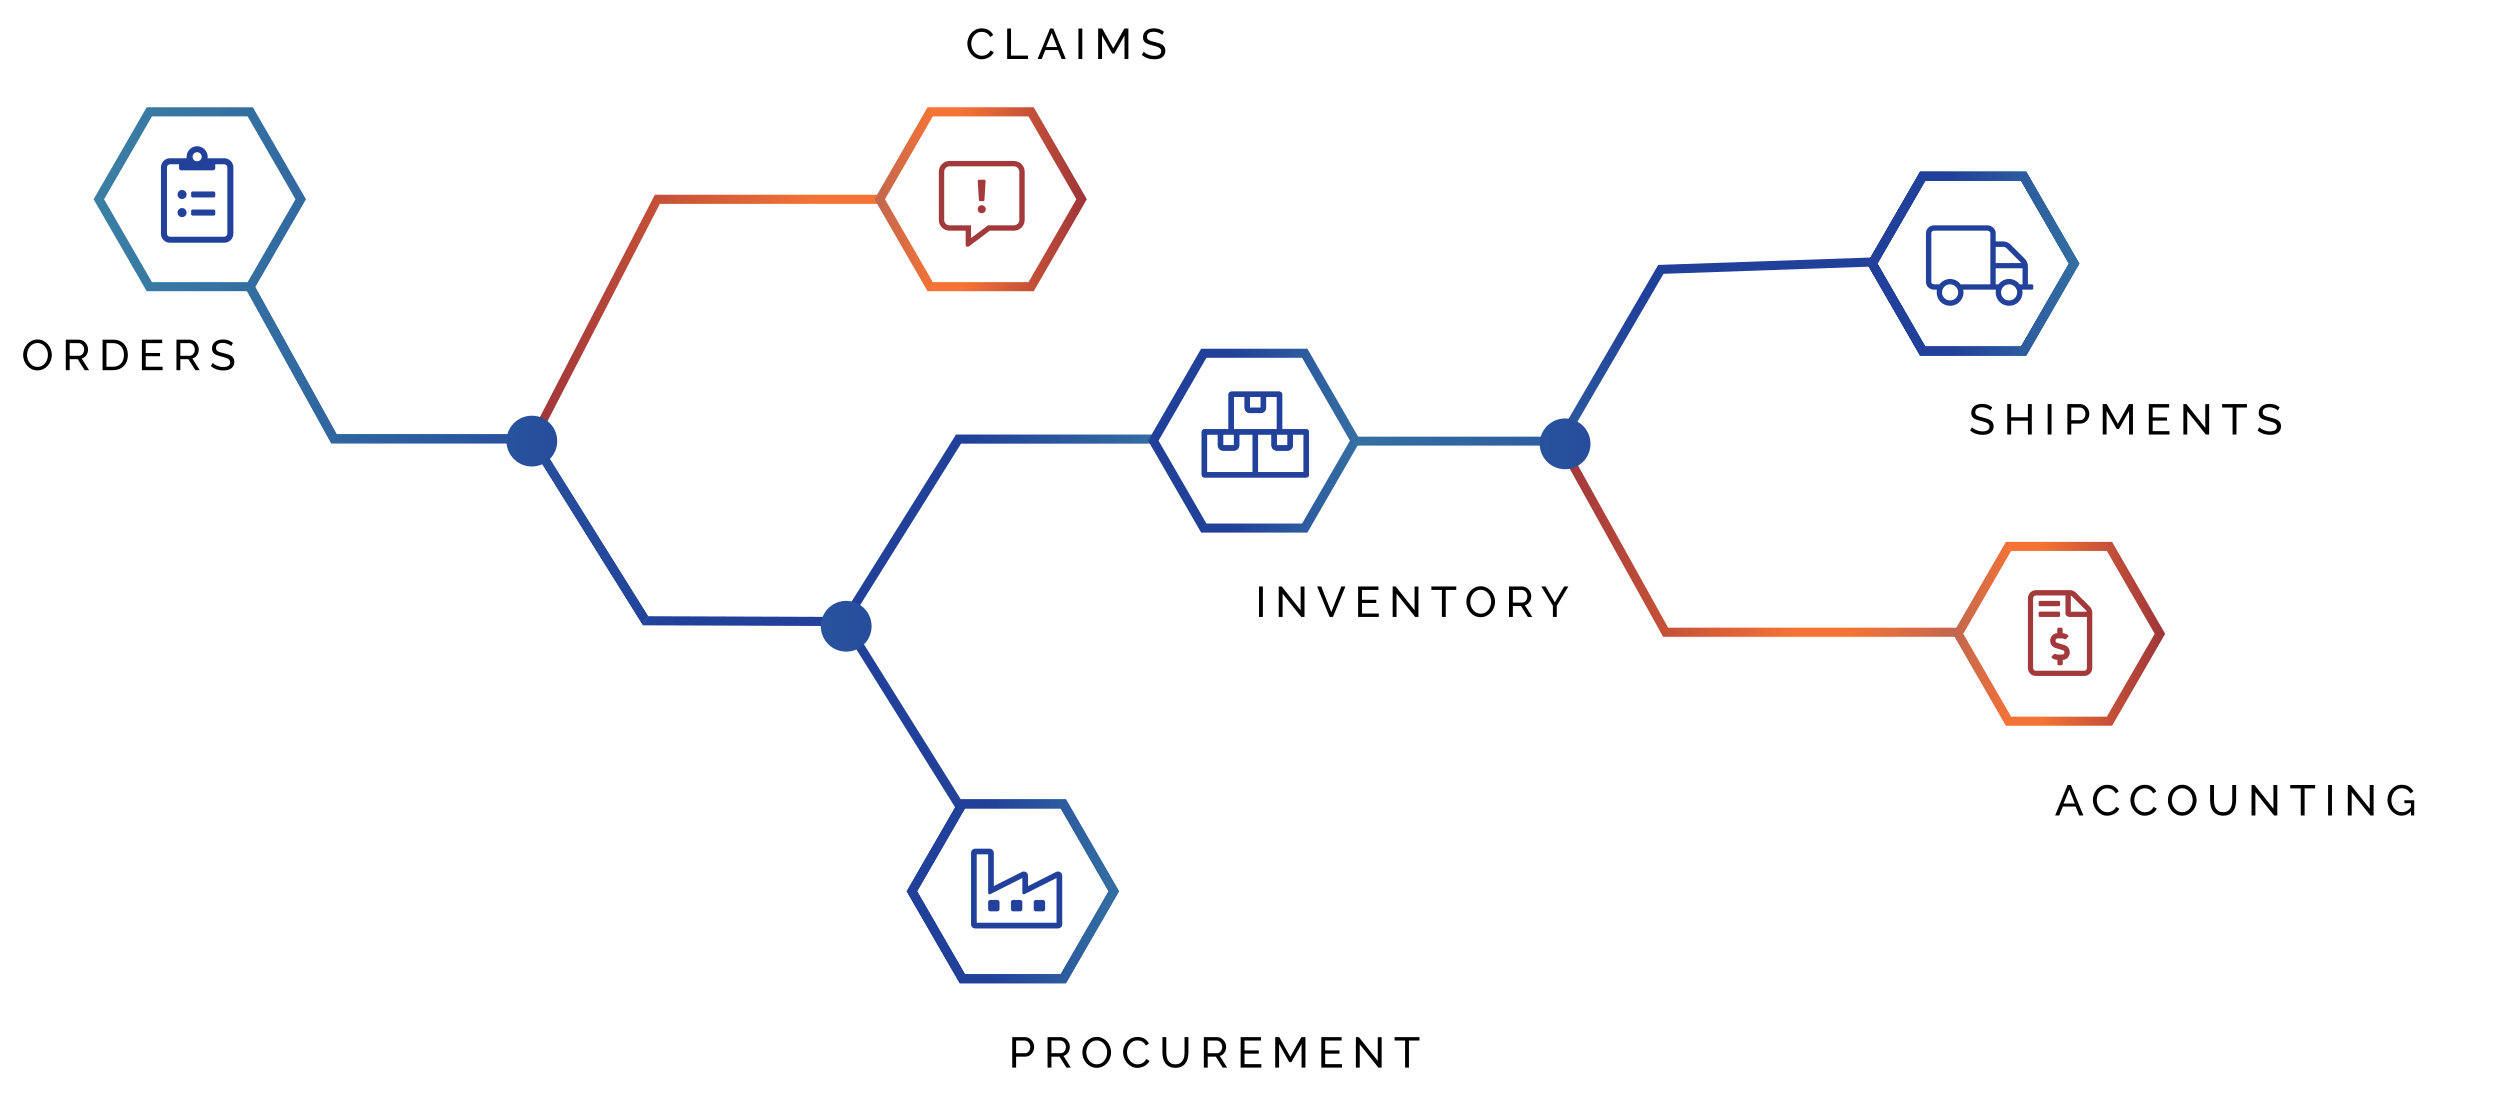 <svg width="466" height="206" viewBox="0 0 466 206" fill="none" xmlns="http://www.w3.org/2000/svg">
<g filter="url(#filter0_d)">
<path d="M188.5 32.304L122.061 32.304L99 76.915L99.939 78.61L123 34L189.5 34L188.5 32.304Z" fill="url(#paint0_linear)"/>
<path d="M45.331 45.448L62.753 76.948H99.605L120.801 110.862L119.862 112.558L98.665 78.643H61.753L43.847 46.27L45.331 45.448Z" fill="url(#paint1_linear)"/>
<path d="M94.401 78.22C94.401 75.607 96.519 73.487 99.134 73.487C101.749 73.487 103.867 75.607 103.867 78.22C103.867 80.833 101.749 82.953 99.134 82.953C96.519 82.953 94.401 80.833 94.401 78.22Z" fill="url(#paint2_linear)"/>
<path d="M46.5 17L56 33.001L46.5 49H27.5L18 33.001L27.5 17H46.5Z" fill="white"/>
<path d="M45.331 45.448L62.753 76.948H99.605L120.801 110.862L119.862 112.558L98.665 78.643H61.753L43.847 46.27L45.331 45.448Z" fill="url(#paint3_linear)"/>
<path d="M120.801 110.862L157.852 111L179.048 144.915L178.109 146.61L156.912 112.696L119.862 112.558L120.801 110.862Z" fill="url(#paint4_linear)"/>
<path d="M252.001 77.401L290.439 77.401L291.438 79.062L253 79.062L252.001 77.401Z" fill="url(#paint5_linear)"/>
<path d="M290.439 77.401L309.084 45.383L349.053 43.983L350.051 45.645L310.082 47.044L291.438 79.062L290.439 77.401Z" fill="url(#paint6_linear)"/>
<path d="M215.048 77L178.197 77L157 110.915L157.94 112.61L179.136 78.696H216.049L215.048 77Z" fill="url(#paint7_linear)"/>
<path d="M46.5 17L56 33.001L46.5 49H27.5L18 33.001L27.5 17H46.5Z" fill="white"/>
<path d="M46.158 17.696H28.323L19.403 33.142L28.323 48.587H46.158L55.078 33.142L46.158 17.696ZM27.343 16H47.138L57.035 33.142L47.138 50.282H27.343L17.446 33.142L27.343 16Z" fill="url(#paint8_linear)"/>
<path d="M179.642 178.273L170.392 162.273L179.642 146.273H198.142L207.392 162.273C203.78 168.521 201.754 172.025 198.142 178.273H179.642Z" fill="white"/>
<path d="M179.876 177.587H197.712L206.632 162.14L197.712 146.696H179.876L170.957 162.14L179.876 177.587ZM198.692 179.282H178.896L169 162.14L178.896 145H198.692L208.588 162.14L198.692 179.282Z" fill="url(#paint9_linear)"/>
<path d="M179.876 177.587H197.712L206.632 162.14L197.712 146.696H179.876L170.957 162.14L179.876 177.587ZM198.692 179.282H178.896L169 162.14L178.896 145H198.692L208.588 162.14L198.692 179.282Z" fill="url(#paint10_linear)"/>
<path d="M224.642 94.273L215.392 78.272L224.642 62.273H243.142L252.392 78.272C248.78 84.521 246.754 88.025 243.142 94.273H224.642Z" fill="white"/>
<path d="M224.876 93.587H242.712L251.632 78.14L242.712 62.696H224.876L215.957 78.14L224.876 93.587ZM243.692 95.282H223.896L214 78.14L223.896 61H243.692L253.588 78.14L243.692 95.282Z" fill="url(#paint11_linear)"/>
<path d="M39.844 31.688H35.906C35.73 31.688 35.625 31.828 35.625 31.969V32.531C35.625 32.707 35.73 32.812 35.906 32.812H39.844C39.984 32.812 40.125 32.707 40.125 32.531V31.969C40.125 31.828 39.984 31.688 39.844 31.688ZM39.844 35.062H35.906C35.73 35.062 35.625 35.203 35.625 35.344V35.906C35.625 36.082 35.73 36.188 35.906 36.188H39.844C39.984 36.188 40.125 36.082 40.125 35.906V35.344C40.125 35.203 39.984 35.062 39.844 35.062ZM33.938 31.406C33.445 31.406 33.094 31.793 33.094 32.25C33.094 32.742 33.445 33.094 33.938 33.094C34.395 33.094 34.781 32.742 34.781 32.25C34.781 31.793 34.395 31.406 33.938 31.406ZM33.938 34.781C33.445 34.781 33.094 35.168 33.094 35.625C33.094 36.117 33.445 36.469 33.938 36.469C34.395 36.469 34.781 36.117 34.781 35.625C34.781 35.168 34.395 34.781 33.938 34.781ZM41.812 25.5H38.684C38.684 25.43 38.719 25.324 38.719 25.219C38.719 24.164 37.805 23.25 36.75 23.25C35.66 23.25 34.781 24.164 34.781 25.219C34.781 25.324 34.781 25.43 34.781 25.5H31.688C30.738 25.5 30 26.273 30 27.188V39.562C30 40.512 30.738 41.25 31.688 41.25H41.812C42.727 41.25 43.5 40.512 43.5 39.562V27.188C43.5 26.273 42.727 25.5 41.812 25.5ZM36.75 24.375C37.207 24.375 37.594 24.762 37.594 25.219C37.594 25.711 37.207 26.062 36.75 26.062C36.258 26.062 35.906 25.711 35.906 25.219C35.906 24.762 36.258 24.375 36.75 24.375ZM42.375 39.562C42.375 39.879 42.094 40.125 41.812 40.125H31.688C31.371 40.125 31.125 39.879 31.125 39.562V27.188C31.125 26.906 31.371 26.625 31.688 26.625H33.375V27.328C33.375 27.574 33.551 27.75 33.797 27.75H39.703C39.914 27.75 40.125 27.574 40.125 27.328V26.625H41.812C42.094 26.625 42.375 26.906 42.375 27.188V39.562Z" fill="#22419B"/>
<path d="M192.054 17L201.554 33.001L192.054 49H173.054L163.554 33.001L173.054 17H192.054Z" fill="white"/>
<path d="M192.054 17L201.554 33.001L192.054 49H173.054L163.554 33.001L173.054 17H192.054Z" fill="white"/>
<path d="M191.712 17.696H173.876L164.957 33.142L173.876 48.587H191.712L200.632 33.142L191.712 17.696ZM172.896 16H192.692L202.588 33.142L192.692 50.282H172.896L163 33.142L172.896 16Z" fill="url(#paint12_linear)"/>
<path d="M189 26H177C175.875 26 175 26.906 175 28V37C175 38.125 175.875 39 177 39H180V41.625C180 41.875 180.156 42 180.375 42C180.438 42 180.5 42 180.594 41.938L184.5 39H189C190.094 39 191 38.125 191 37V28C191 26.906 190.094 26 189 26ZM190 37C190 37.562 189.531 38 189 38H184.156L183.875 38.219L181 40.375V38H177C176.438 38 176 37.562 176 37V28C176 27.469 176.438 27 177 27H189C189.531 27 190 27.469 190 28V37ZM183 34.25C182.562 34.25 182.25 34.594 182.25 35C182.25 35.438 182.562 35.75 183 35.75C183.406 35.75 183.75 35.438 183.75 35C183.75 34.594 183.406 34.25 183 34.25ZM182.719 33.5H183.25C183.375 33.5 183.5 33.406 183.5 33.281L183.719 29.781C183.719 29.625 183.625 29.5 183.469 29.5H182.5C182.344 29.5 182.25 29.625 182.25 29.781L182.469 33.281C182.469 33.406 182.594 33.5 182.719 33.5Z" fill="#A2393A"/>
<path d="M194.414 165.875C194.613 165.875 194.812 165.709 194.812 165.477V164.148C194.812 163.949 194.613 163.75 194.414 163.75H193.086C192.854 163.75 192.688 163.949 192.688 164.148V165.477C192.688 165.709 192.854 165.875 193.086 165.875H194.414ZM190.562 165.477V164.148C190.562 163.949 190.363 163.75 190.164 163.75H188.836C188.604 163.75 188.438 163.949 188.438 164.148V165.477C188.438 165.709 188.604 165.875 188.836 165.875H190.164C190.363 165.875 190.562 165.709 190.562 165.477ZM186.312 165.477V164.148C186.312 163.949 186.113 163.75 185.914 163.75H184.586C184.354 163.75 184.188 163.949 184.188 164.148V165.477C184.188 165.709 184.354 165.875 184.586 165.875H185.914C186.113 165.875 186.312 165.709 186.312 165.477ZM198 159.234C198 158.637 197.369 158.271 196.838 158.537L191.625 161.16V159.234C191.625 158.637 190.994 158.271 190.463 158.537L185.25 161.16V154.984C185.25 154.553 184.885 154.188 184.453 154.188H181.797C181.332 154.188 181 154.553 181 154.984V168.266C181 168.73 181.332 169.062 181.797 169.062H197.203C197.635 169.062 198 168.73 198 168.266V159.234ZM184.188 162.422C184.188 162.621 184.387 162.754 184.553 162.688L190.562 159.666V162.422C190.562 162.621 190.762 162.754 190.928 162.688L196.938 159.666V168H182.062V155.25H184.188V162.422Z" fill="#22419B"/>
<path d="M243.5 76H239V69.5C239 69.25 238.75 69 238.5 69H229.5C229.219 69 229 69.25 229 69.5V76H224.5C224.219 76 224 76.25 224 76.5V84.5C224 84.781 224.219 85 224.5 85H243.5C243.75 85 244 84.781 244 84.5V76.5C244 76.25 243.75 76 243.5 76ZM240 77V79H238V77H240ZM233 70H235V72H233V70ZM230 70H232V72C232 72.562 232.438 73 233 73H235C235.531 73 236 72.562 236 72V70H238V76H230V70ZM228 77H230V79H228V77ZM233.5 84H225V77H227V79C227 79.562 227.438 80 228 80H230C230.531 80 231 79.562 231 79V77H233.5V84ZM243 84H234.5V77H237V79C237 79.562 237.438 80 238 80H240C240.531 80 241 79.562 241 79V77H243V84Z" fill="#22419B"/>
<path d="M243.5 76H239V69.5C239 69.25 238.75 69 238.5 69H229.5C229.219 69 229 69.25 229 69.5V76H224.5C224.219 76 224 76.25 224 76.5V84.5C224 84.781 224.219 85 224.5 85H243.5C243.75 85 244 84.781 244 84.5V76.5C244 76.25 243.75 76 243.5 76ZM240 77V79H238V77H240ZM233 70H235V72H233V70ZM230 70H232V72C232 72.562 232.438 73 233 73H235C235.531 73 236 72.562 236 72V70H238V76H230V70ZM228 77H230V79H228V77ZM233.5 84H225V77H227V79C227 79.562 227.438 80 228 80H230C230.531 80 231 79.562 231 79V77H233.5V84ZM243 84H234.5V77H237V79C237 79.562 237.438 80 238 80H240C240.531 80 241 79.562 241 79V77H243V84Z" fill="#22419B"/>
<path d="M188.68 195V189.32H191.048C191.299 189.32 191.528 189.373 191.736 189.48C191.949 189.581 192.131 189.72 192.28 189.896C192.435 190.067 192.555 190.261 192.64 190.48C192.725 190.693 192.768 190.912 192.768 191.136C192.768 191.371 192.728 191.597 192.648 191.816C192.568 192.035 192.453 192.229 192.304 192.4C192.16 192.571 191.984 192.707 191.776 192.808C191.573 192.909 191.347 192.96 191.096 192.96H189.4V195H188.68ZM189.4 192.32H191.056C191.205 192.32 191.339 192.291 191.456 192.232C191.579 192.168 191.683 192.083 191.768 191.976C191.853 191.864 191.92 191.736 191.968 191.592C192.016 191.448 192.04 191.296 192.04 191.136C192.04 190.971 192.011 190.816 191.952 190.672C191.899 190.528 191.824 190.403 191.728 190.296C191.637 190.189 191.528 190.107 191.4 190.048C191.277 189.989 191.147 189.96 191.008 189.96H189.4V192.32ZM195.264 195V189.32H197.696C197.947 189.32 198.176 189.373 198.384 189.48C198.598 189.581 198.779 189.72 198.928 189.896C199.083 190.067 199.203 190.261 199.288 190.48C199.374 190.693 199.416 190.912 199.416 191.136C199.416 191.333 199.387 191.525 199.328 191.712C199.275 191.893 199.195 192.059 199.088 192.208C198.987 192.357 198.862 192.485 198.712 192.592C198.568 192.699 198.406 192.776 198.224 192.824L199.6 195H198.784L197.488 192.96H195.984V195H195.264ZM195.984 192.32H197.704C197.854 192.32 197.987 192.288 198.104 192.224C198.227 192.16 198.331 192.075 198.416 191.968C198.502 191.856 198.568 191.728 198.616 191.584C198.664 191.44 198.688 191.291 198.688 191.136C198.688 190.976 198.659 190.827 198.6 190.688C198.547 190.544 198.472 190.419 198.376 190.312C198.286 190.2 198.176 190.115 198.048 190.056C197.926 189.992 197.795 189.96 197.656 189.96H195.984V192.32ZM204.426 195.04C204.026 195.04 203.661 194.96 203.33 194.8C203.005 194.635 202.725 194.419 202.49 194.152C202.256 193.88 202.074 193.571 201.946 193.224C201.818 192.877 201.754 192.523 201.754 192.16C201.754 191.781 201.821 191.419 201.954 191.072C202.093 190.725 202.282 190.419 202.522 190.152C202.762 189.885 203.045 189.675 203.37 189.52C203.701 189.36 204.058 189.28 204.442 189.28C204.842 189.28 205.205 189.365 205.53 189.536C205.856 189.701 206.136 189.92 206.37 190.192C206.605 190.464 206.786 190.773 206.914 191.12C207.042 191.461 207.106 191.811 207.106 192.168C207.106 192.547 207.037 192.909 206.898 193.256C206.765 193.603 206.578 193.909 206.338 194.176C206.104 194.437 205.821 194.648 205.49 194.808C205.165 194.963 204.81 195.04 204.426 195.04ZM202.482 192.16C202.482 192.448 202.528 192.728 202.618 193C202.714 193.267 202.848 193.504 203.018 193.712C203.189 193.92 203.394 194.085 203.634 194.208C203.874 194.331 204.141 194.392 204.434 194.392C204.738 194.392 205.01 194.328 205.25 194.2C205.49 194.067 205.693 193.896 205.858 193.688C206.029 193.475 206.157 193.235 206.242 192.968C206.333 192.701 206.378 192.432 206.378 192.16C206.378 191.872 206.33 191.595 206.234 191.328C206.144 191.056 206.01 190.819 205.834 190.616C205.664 190.408 205.458 190.243 205.218 190.12C204.984 189.997 204.722 189.936 204.434 189.936C204.13 189.936 203.858 190 203.618 190.128C203.378 190.256 203.173 190.424 203.002 190.632C202.837 190.84 202.709 191.077 202.618 191.344C202.528 191.611 202.482 191.883 202.482 192.16ZM209.339 192.12C209.339 191.779 209.397 191.44 209.515 191.104C209.637 190.763 209.813 190.459 210.043 190.192C210.277 189.92 210.563 189.701 210.899 189.536C211.235 189.371 211.616 189.288 212.043 189.288C212.549 189.288 212.984 189.403 213.347 189.632C213.709 189.861 213.979 190.16 214.155 190.528L213.587 190.896C213.501 190.715 213.397 190.563 213.275 190.44C213.157 190.317 213.027 190.219 212.883 190.144C212.744 190.069 212.6 190.016 212.451 189.984C212.301 189.952 212.155 189.936 212.011 189.936C211.696 189.936 211.416 190.003 211.171 190.136C210.931 190.264 210.728 190.435 210.563 190.648C210.397 190.856 210.272 191.093 210.187 191.36C210.107 191.621 210.067 191.885 210.067 192.152C210.067 192.451 210.115 192.736 210.211 193.008C210.312 193.275 210.451 193.512 210.627 193.72C210.803 193.928 211.011 194.093 211.251 194.216C211.491 194.339 211.752 194.4 212.035 194.4C212.184 194.4 212.336 194.381 212.491 194.344C212.651 194.307 212.803 194.248 212.947 194.168C213.091 194.083 213.224 193.979 213.347 193.856C213.475 193.728 213.579 193.576 213.659 193.4L214.259 193.728C214.168 193.941 214.04 194.131 213.875 194.296C213.715 194.456 213.531 194.592 213.323 194.704C213.12 194.816 212.904 194.901 212.675 194.96C212.445 195.019 212.221 195.048 212.003 195.048C211.613 195.048 211.256 194.963 210.931 194.792C210.605 194.621 210.323 194.4 210.083 194.128C209.848 193.851 209.664 193.539 209.531 193.192C209.403 192.84 209.339 192.483 209.339 192.12ZM219.096 194.392C219.426 194.392 219.701 194.328 219.92 194.2C220.138 194.072 220.312 193.907 220.44 193.704C220.573 193.496 220.666 193.261 220.72 193C220.773 192.733 220.8 192.464 220.8 192.192V189.32H221.52V192.192C221.52 192.576 221.474 192.941 221.384 193.288C221.298 193.629 221.16 193.931 220.968 194.192C220.776 194.453 220.525 194.661 220.216 194.816C219.912 194.965 219.541 195.04 219.104 195.04C218.65 195.04 218.269 194.96 217.96 194.8C217.65 194.64 217.4 194.429 217.208 194.168C217.021 193.901 216.885 193.597 216.8 193.256C216.72 192.909 216.68 192.555 216.68 192.192V189.32H217.4V192.192C217.4 192.475 217.426 192.749 217.48 193.016C217.538 193.277 217.632 193.509 217.76 193.712C217.893 193.915 218.066 194.08 218.28 194.208C218.498 194.331 218.77 194.392 219.096 194.392ZM224.399 195V189.32H226.831C227.081 189.32 227.311 189.373 227.519 189.48C227.732 189.581 227.913 189.72 228.063 189.896C228.217 190.067 228.337 190.261 228.423 190.48C228.508 190.693 228.551 190.912 228.551 191.136C228.551 191.333 228.521 191.525 228.463 191.712C228.409 191.893 228.329 192.059 228.223 192.208C228.121 192.357 227.996 192.485 227.847 192.592C227.703 192.699 227.54 192.776 227.359 192.824L228.735 195H227.919L226.623 192.96H225.119V195H224.399ZM225.119 192.32H226.839C226.988 192.32 227.121 192.288 227.239 192.224C227.361 192.16 227.465 192.075 227.551 191.968C227.636 191.856 227.703 191.728 227.751 191.584C227.799 191.44 227.823 191.291 227.823 191.136C227.823 190.976 227.793 190.827 227.735 190.688C227.681 190.544 227.607 190.419 227.511 190.312C227.42 190.2 227.311 190.115 227.183 190.056C227.06 189.992 226.929 189.96 226.791 189.96H225.119V192.32ZM235.113 194.36V195H231.257V189.32H235.041V189.96H231.977V191.8H234.641V192.4H231.977V194.36H235.113ZM242.612 195V190.608L240.724 193.976H240.316L238.42 190.608V195H237.7V189.32H238.46L240.516 193.008L242.58 189.32H243.332V195H242.612ZM250.148 194.36V195H246.292V189.32H250.076V189.96H247.012V191.8H249.676V192.4H247.012V194.36H250.148ZM253.456 190.664V195H252.736V189.32H253.296L256.816 193.744V189.328H257.536V195H256.928L253.456 190.664ZM264.589 189.96H262.629V195H261.909V189.96H259.949V189.32H264.589V189.96Z" fill="black"/>
<path d="M358.5 61.273L349.5 45.273L358.5 29.273H375.142L384.392 45.273C380.78 51.521 378.755 55.025 375.142 61.273H358.5Z" fill="white"/>
<path d="M358.876 60.587H376.712L385.632 45.14L376.712 29.696H358.876L349.957 45.14L358.876 60.587ZM377.692 62.282H357.896L348 45.14L357.896 28H377.692L387.588 45.14L377.692 62.282Z" fill="url(#paint13_linear)"/>
<path d="M358.876 60.587H376.712L385.632 45.14L376.712 29.696H358.876L349.957 45.14L358.876 60.587ZM377.692 62.282H357.896L348 45.14L357.896 28H377.692L387.588 45.14L377.692 62.282Z" fill="url(#paint14_linear)"/>
<path d="M358.876 60.587H376.712L385.632 45.14L376.712 29.696H358.876L349.957 45.14L358.876 60.587ZM377.692 62.282H357.896L348 45.14L357.896 28H377.692L387.588 45.14L377.692 62.282Z" fill="url(#paint15_linear)"/>
<path d="M378.75 49H378V45.625C378 45.125 377.781 44.594 377.406 44.219L374.781 41.594C374.406 41.219 373.906 41 373.375 41H372V39.469C372 38.656 371.281 38 370.438 38H360.531C359.688 38 359 38.656 359 39.469V48.562C359 49.375 359.688 50 360.531 50H361.031C361 50.188 361 50.344 361 50.5C361 51.906 362.094 53 363.5 53C364.875 53 366 51.906 366 50.5C366 50.344 365.969 50.188 365.938 50H372.031C372 50.188 372 50.344 372 50.5C372 51.906 373.094 53 374.5 53C375.875 53 377 51.906 377 50.5C377 50.344 376.969 50.188 376.938 50H378.75C378.875 50 379 49.906 379 49.75V49.25C379 49.125 378.875 49 378.75 49ZM373.375 42C373.625 42 373.875 42.125 374.062 42.312L376.688 44.938C376.719 44.969 376.719 45 376.75 45.031H372V42.031H373.375V42ZM363.5 52C362.656 52 362 51.344 362 50.5C362 49.688 362.656 49 363.5 49C364.312 49 365 49.688 365 50.5C365 51.344 364.312 52 363.5 52ZM365.469 49C365.031 48.406 364.312 48 363.5 48C362.688 48 361.969 48.406 361.5 49H360.531C360.219 49 360 48.812 360 48.562V39.469C360 39.219 360.219 39 360.531 39H370.438C370.75 39 371 39.219 371 39.469V49H365.469ZM374.5 52C373.656 52 373 51.344 373 50.5C373 49.688 373.656 49 374.5 49C375.312 49 376 49.688 376 50.5C376 51.344 375.312 52 374.5 52ZM374.5 48C373.656 48 372.969 48.406 372.5 49H372V46H377V49H376.469C376.031 48.406 375.312 48 374.5 48Z" fill="#22419B"/>
<path d="M371.016 72.512C370.952 72.437 370.867 72.365 370.76 72.296C370.653 72.227 370.533 72.165 370.4 72.112C370.267 72.053 370.12 72.008 369.96 71.976C369.805 71.939 369.643 71.92 369.472 71.92C369.029 71.92 368.704 72.003 368.496 72.168C368.293 72.333 368.192 72.56 368.192 72.848C368.192 73.003 368.221 73.131 368.28 73.232C368.339 73.333 368.429 73.421 368.552 73.496C368.68 73.565 368.837 73.627 369.024 73.68C369.211 73.733 369.432 73.789 369.688 73.848C369.981 73.912 370.245 73.987 370.48 74.072C370.72 74.152 370.923 74.253 371.088 74.376C371.259 74.499 371.387 74.648 371.472 74.824C371.563 75 371.608 75.216 371.608 75.472C371.608 75.744 371.555 75.981 371.448 76.184C371.341 76.381 371.195 76.547 371.008 76.68C370.827 76.808 370.611 76.904 370.36 76.968C370.109 77.027 369.837 77.056 369.544 77.056C369.107 77.056 368.691 76.989 368.296 76.856C367.907 76.717 367.552 76.517 367.232 76.256L367.576 75.648C367.661 75.739 367.771 75.829 367.904 75.92C368.043 76.011 368.197 76.093 368.368 76.168C368.544 76.237 368.731 76.296 368.928 76.344C369.131 76.387 369.341 76.408 369.56 76.408C369.965 76.408 370.28 76.336 370.504 76.192C370.728 76.048 370.84 75.832 370.84 75.544C370.84 75.384 370.803 75.251 370.728 75.144C370.659 75.032 370.555 74.936 370.416 74.856C370.277 74.776 370.104 74.707 369.896 74.648C369.693 74.584 369.461 74.52 369.2 74.456C368.912 74.387 368.659 74.312 368.44 74.232C368.221 74.152 368.037 74.056 367.888 73.944C367.744 73.832 367.635 73.696 367.56 73.536C367.485 73.376 367.448 73.184 367.448 72.96C367.448 72.688 367.499 72.448 367.6 72.24C367.701 72.032 367.843 71.856 368.024 71.712C368.205 71.568 368.421 71.461 368.672 71.392C368.923 71.317 369.195 71.28 369.488 71.28C369.872 71.28 370.219 71.339 370.528 71.456C370.837 71.573 371.112 71.731 371.352 71.928L371.016 72.512ZM378.723 71.32V77H378.003V74.416H374.875V77H374.155V71.32H374.875V73.776H378.003V71.32H378.723ZM381.685 77V71.32H382.405V77H381.685ZM385.363 77V71.32H387.731C387.981 71.32 388.211 71.373 388.419 71.48C388.632 71.581 388.813 71.72 388.963 71.896C389.117 72.067 389.237 72.261 389.323 72.48C389.408 72.693 389.451 72.912 389.451 73.136C389.451 73.371 389.411 73.597 389.331 73.816C389.251 74.035 389.136 74.229 388.987 74.4C388.843 74.571 388.667 74.707 388.459 74.808C388.256 74.909 388.029 74.96 387.779 74.96H386.083V77H385.363ZM386.083 74.32H387.739C387.888 74.32 388.021 74.291 388.139 74.232C388.261 74.168 388.365 74.083 388.451 73.976C388.536 73.864 388.603 73.736 388.651 73.592C388.699 73.448 388.723 73.296 388.723 73.136C388.723 72.971 388.693 72.816 388.635 72.672C388.581 72.528 388.507 72.403 388.411 72.296C388.32 72.189 388.211 72.107 388.083 72.048C387.96 71.989 387.829 71.96 387.691 71.96H386.083V74.32ZM396.859 77V72.608L394.971 75.976H394.563L392.667 72.608V77H391.947V71.32H392.707L394.763 75.008L396.827 71.32H397.579V77H396.859ZM404.395 76.36V77H400.539V71.32H404.323V71.96H401.259V73.8H403.923V74.4H401.259V76.36H404.395ZM407.703 72.664V77H406.983V71.32H407.543L411.063 75.744V71.328H411.783V77H411.175L407.703 72.664ZM418.835 71.96H416.875V77H416.155V71.96H414.195V71.32H418.835V71.96ZM424.589 72.512C424.525 72.437 424.44 72.365 424.333 72.296C424.227 72.227 424.107 72.165 423.973 72.112C423.84 72.053 423.693 72.008 423.533 71.976C423.379 71.939 423.216 71.92 423.045 71.92C422.603 71.92 422.277 72.003 422.069 72.168C421.867 72.333 421.765 72.56 421.765 72.848C421.765 73.003 421.795 73.131 421.853 73.232C421.912 73.333 422.003 73.421 422.125 73.496C422.253 73.565 422.411 73.627 422.597 73.68C422.784 73.733 423.005 73.789 423.261 73.848C423.555 73.912 423.819 73.987 424.053 74.072C424.293 74.152 424.496 74.253 424.661 74.376C424.832 74.499 424.96 74.648 425.045 74.824C425.136 75 425.181 75.216 425.181 75.472C425.181 75.744 425.128 75.981 425.021 76.184C424.915 76.381 424.768 76.547 424.581 76.68C424.4 76.808 424.184 76.904 423.933 76.968C423.683 77.027 423.411 77.056 423.117 77.056C422.68 77.056 422.264 76.989 421.869 76.856C421.48 76.717 421.125 76.517 420.805 76.256L421.149 75.648C421.235 75.739 421.344 75.829 421.477 75.92C421.616 76.011 421.771 76.093 421.941 76.168C422.117 76.237 422.304 76.296 422.501 76.344C422.704 76.387 422.915 76.408 423.133 76.408C423.539 76.408 423.853 76.336 424.077 76.192C424.301 76.048 424.413 75.832 424.413 75.544C424.413 75.384 424.376 75.251 424.301 75.144C424.232 75.032 424.128 74.936 423.989 74.856C423.851 74.776 423.677 74.707 423.469 74.648C423.267 74.584 423.035 74.52 422.773 74.456C422.485 74.387 422.232 74.312 422.013 74.232C421.795 74.152 421.611 74.056 421.461 73.944C421.317 73.832 421.208 73.696 421.133 73.536C421.059 73.376 421.021 73.184 421.021 72.96C421.021 72.688 421.072 72.448 421.173 72.24C421.275 72.032 421.416 71.856 421.597 71.712C421.779 71.568 421.995 71.461 422.245 71.392C422.496 71.317 422.768 71.28 423.061 71.28C423.445 71.28 423.792 71.339 424.101 71.456C424.411 71.573 424.685 71.731 424.925 71.928L424.589 72.512Z" fill="black"/>
<path d="M234.68 111V105.32H235.4V111H234.68ZM239.078 106.664V111H238.358V105.32H238.918L242.438 109.744V105.328H243.158V111H242.55L239.078 106.664ZM246.274 105.32L248.154 110.096L250.026 105.32H250.786L248.466 111H247.842L245.514 105.32H246.274ZM257.008 110.36V111H253.152V105.32H256.936V105.96H253.872V107.8H256.536V108.4H253.872V110.36H257.008ZM260.316 106.664V111H259.596V105.32H260.156L263.676 109.744V105.328H264.396V111H263.788L260.316 106.664ZM271.448 105.96H269.488V111H268.768V105.96H266.808V105.32H271.448V105.96ZM275.998 111.04C275.598 111.04 275.233 110.96 274.902 110.8C274.577 110.635 274.297 110.419 274.062 110.152C273.827 109.88 273.646 109.571 273.518 109.224C273.39 108.877 273.326 108.523 273.326 108.16C273.326 107.781 273.393 107.419 273.526 107.072C273.665 106.725 273.854 106.419 274.094 106.152C274.334 105.885 274.617 105.675 274.942 105.52C275.273 105.36 275.63 105.28 276.014 105.28C276.414 105.28 276.777 105.365 277.102 105.536C277.427 105.701 277.707 105.92 277.942 106.192C278.177 106.464 278.358 106.773 278.486 107.12C278.614 107.461 278.678 107.811 278.678 108.168C278.678 108.547 278.609 108.909 278.47 109.256C278.337 109.603 278.15 109.909 277.91 110.176C277.675 110.437 277.393 110.648 277.062 110.808C276.737 110.963 276.382 111.04 275.998 111.04ZM274.054 108.16C274.054 108.448 274.099 108.728 274.19 109C274.286 109.267 274.419 109.504 274.59 109.712C274.761 109.92 274.966 110.085 275.206 110.208C275.446 110.331 275.713 110.392 276.006 110.392C276.31 110.392 276.582 110.328 276.822 110.2C277.062 110.067 277.265 109.896 277.43 109.688C277.601 109.475 277.729 109.235 277.814 108.968C277.905 108.701 277.95 108.432 277.95 108.16C277.95 107.872 277.902 107.595 277.806 107.328C277.715 107.056 277.582 106.819 277.406 106.616C277.235 106.408 277.03 106.243 276.79 106.12C276.555 105.997 276.294 105.936 276.006 105.936C275.702 105.936 275.43 106 275.19 106.128C274.95 106.256 274.745 106.424 274.574 106.632C274.409 106.84 274.281 107.077 274.19 107.344C274.099 107.611 274.054 107.883 274.054 108.16ZM281.278 111V105.32H283.71C283.961 105.32 284.19 105.373 284.398 105.48C284.612 105.581 284.793 105.72 284.942 105.896C285.097 106.067 285.217 106.261 285.302 106.48C285.388 106.693 285.43 106.912 285.43 107.136C285.43 107.333 285.401 107.525 285.342 107.712C285.289 107.893 285.209 108.059 285.102 108.208C285.001 108.357 284.876 108.485 284.726 108.592C284.582 108.699 284.42 108.776 284.238 108.824L285.614 111H284.798L283.502 108.96H281.998V111H281.278ZM281.998 108.32H283.718C283.868 108.32 284.001 108.288 284.118 108.224C284.241 108.16 284.345 108.075 284.43 107.968C284.516 107.856 284.582 107.728 284.63 107.584C284.678 107.44 284.702 107.291 284.702 107.136C284.702 106.976 284.673 106.827 284.614 106.688C284.561 106.544 284.486 106.419 284.39 106.312C284.3 106.2 284.19 106.115 284.062 106.056C283.94 105.992 283.809 105.96 283.67 105.96H281.998V108.32ZM288.102 105.32L289.822 108.28L291.558 105.32H292.342L290.182 108.928V111H289.462V108.912L287.31 105.32H288.102Z" fill="black"/>
<path d="M6.984 65.04C6.584 65.04 6.219 64.96 5.888 64.8C5.563 64.635 5.283 64.419 5.048 64.152C4.813 63.88 4.632 63.571 4.504 63.224C4.376 62.877 4.312 62.523 4.312 62.16C4.312 61.781 4.379 61.419 4.512 61.072C4.651 60.725 4.84 60.419 5.08 60.152C5.32 59.885 5.603 59.675 5.928 59.52C6.259 59.36 6.616 59.28 7 59.28C7.4 59.28 7.763 59.365 8.088 59.536C8.413 59.701 8.693 59.92 8.928 60.192C9.163 60.464 9.344 60.773 9.472 61.12C9.6 61.461 9.664 61.811 9.664 62.168C9.664 62.547 9.595 62.909 9.456 63.256C9.323 63.603 9.136 63.909 8.896 64.176C8.661 64.437 8.379 64.648 8.048 64.808C7.723 64.963 7.368 65.04 6.984 65.04ZM5.04 62.16C5.04 62.448 5.085 62.728 5.176 63C5.272 63.267 5.405 63.504 5.576 63.712C5.747 63.92 5.952 64.085 6.192 64.208C6.432 64.331 6.699 64.392 6.992 64.392C7.296 64.392 7.568 64.328 7.808 64.2C8.048 64.067 8.251 63.896 8.416 63.688C8.587 63.475 8.715 63.235 8.8 62.968C8.891 62.701 8.936 62.432 8.936 62.16C8.936 61.872 8.888 61.595 8.792 61.328C8.701 61.056 8.568 60.819 8.392 60.616C8.221 60.408 8.016 60.243 7.776 60.12C7.541 59.997 7.28 59.936 6.992 59.936C6.688 59.936 6.416 60 6.176 60.128C5.936 60.256 5.731 60.424 5.56 60.632C5.395 60.84 5.267 61.077 5.176 61.344C5.085 61.611 5.04 61.883 5.04 62.16ZM12.264 65V59.32H14.696C14.947 59.32 15.176 59.373 15.384 59.48C15.598 59.581 15.779 59.72 15.928 59.896C16.083 60.067 16.203 60.261 16.288 60.48C16.374 60.693 16.416 60.912 16.416 61.136C16.416 61.333 16.387 61.525 16.328 61.712C16.275 61.893 16.195 62.059 16.088 62.208C15.987 62.357 15.862 62.485 15.712 62.592C15.568 62.699 15.406 62.776 15.224 62.824L16.6 65H15.784L14.488 62.96H12.984V65H12.264ZM12.984 62.32H14.704C14.854 62.32 14.987 62.288 15.104 62.224C15.227 62.16 15.331 62.075 15.416 61.968C15.502 61.856 15.568 61.728 15.616 61.584C15.664 61.44 15.688 61.291 15.688 61.136C15.688 60.976 15.659 60.827 15.6 60.688C15.547 60.544 15.472 60.419 15.376 60.312C15.286 60.2 15.176 60.115 15.048 60.056C14.926 59.992 14.795 59.96 14.656 59.96H12.984V62.32ZM19.122 65V59.32H21.09C21.544 59.32 21.941 59.395 22.282 59.544C22.629 59.693 22.917 59.896 23.146 60.152C23.375 60.408 23.546 60.709 23.658 61.056C23.776 61.397 23.834 61.763 23.834 62.152C23.834 62.584 23.77 62.976 23.642 63.328C23.514 63.675 23.33 63.973 23.09 64.224C22.85 64.469 22.559 64.661 22.218 64.8C21.882 64.933 21.506 65 21.09 65H19.122ZM23.106 62.152C23.106 61.832 23.061 61.539 22.97 61.272C22.885 61 22.754 60.768 22.578 60.576C22.407 60.384 22.197 60.235 21.946 60.128C21.695 60.016 21.41 59.96 21.09 59.96H19.842V64.36H21.09C21.416 64.36 21.703 64.304 21.954 64.192C22.21 64.08 22.421 63.925 22.586 63.728C22.757 63.531 22.885 63.299 22.97 63.032C23.061 62.76 23.106 62.467 23.106 62.152ZM30.305 64.36V65H26.449V59.32H30.233V59.96H27.169V61.8H29.833V62.4H27.169V64.36H30.305ZM32.892 65V59.32H35.325C35.575 59.32 35.804 59.373 36.013 59.48C36.226 59.581 36.407 59.72 36.556 59.896C36.711 60.067 36.831 60.261 36.916 60.48C37.002 60.693 37.044 60.912 37.044 61.136C37.044 61.333 37.015 61.525 36.956 61.712C36.903 61.893 36.823 62.059 36.717 62.208C36.615 62.357 36.49 62.485 36.34 62.592C36.197 62.699 36.034 62.776 35.852 62.824L37.228 65H36.413L35.117 62.96H33.612V65H32.892ZM33.612 62.32H35.333C35.482 62.32 35.615 62.288 35.733 62.224C35.855 62.16 35.959 62.075 36.044 61.968C36.13 61.856 36.197 61.728 36.245 61.584C36.292 61.44 36.316 61.291 36.316 61.136C36.316 60.976 36.287 60.827 36.228 60.688C36.175 60.544 36.1 60.419 36.005 60.312C35.914 60.2 35.804 60.115 35.676 60.056C35.554 59.992 35.423 59.96 35.285 59.96H33.612V62.32ZM43.086 60.512C43.022 60.437 42.937 60.365 42.83 60.296C42.724 60.227 42.604 60.165 42.47 60.112C42.337 60.053 42.19 60.008 42.03 59.976C41.876 59.939 41.713 59.92 41.542 59.92C41.1 59.92 40.774 60.003 40.566 60.168C40.364 60.333 40.262 60.56 40.262 60.848C40.262 61.003 40.292 61.131 40.35 61.232C40.409 61.333 40.5 61.421 40.622 61.496C40.75 61.565 40.908 61.627 41.094 61.68C41.281 61.733 41.502 61.789 41.758 61.848C42.052 61.912 42.316 61.987 42.55 62.072C42.79 62.152 42.993 62.253 43.158 62.376C43.329 62.499 43.457 62.648 43.542 62.824C43.633 63 43.678 63.216 43.678 63.472C43.678 63.744 43.625 63.981 43.518 64.184C43.412 64.381 43.265 64.547 43.078 64.68C42.897 64.808 42.681 64.904 42.43 64.968C42.18 65.027 41.908 65.056 41.614 65.056C41.177 65.056 40.761 64.989 40.366 64.856C39.977 64.717 39.622 64.517 39.302 64.256L39.646 63.648C39.732 63.739 39.841 63.829 39.974 63.92C40.113 64.011 40.268 64.093 40.438 64.168C40.614 64.237 40.801 64.296 40.998 64.344C41.201 64.387 41.412 64.408 41.63 64.408C42.036 64.408 42.35 64.336 42.574 64.192C42.798 64.048 42.91 63.832 42.91 63.544C42.91 63.384 42.873 63.251 42.798 63.144C42.729 63.032 42.625 62.936 42.486 62.856C42.348 62.776 42.174 62.707 41.966 62.648C41.764 62.584 41.532 62.52 41.27 62.456C40.982 62.387 40.729 62.312 40.51 62.232C40.292 62.152 40.108 62.056 39.958 61.944C39.814 61.832 39.705 61.696 39.63 61.536C39.556 61.376 39.518 61.184 39.518 60.96C39.518 60.688 39.569 60.448 39.67 60.24C39.772 60.032 39.913 59.856 40.094 59.712C40.276 59.568 40.492 59.461 40.742 59.392C40.993 59.317 41.265 59.28 41.558 59.28C41.942 59.28 42.289 59.339 42.598 59.456C42.908 59.573 43.182 59.731 43.422 59.928L43.086 60.512Z" fill="black"/>
<path d="M180.312 4.12C180.312 3.779 180.371 3.44 180.488 3.104C180.611 2.763 180.787 2.459 181.016 2.192C181.251 1.92 181.536 1.701 181.872 1.536C182.208 1.371 182.589 1.288 183.016 1.288C183.523 1.288 183.957 1.403 184.32 1.632C184.683 1.861 184.952 2.16 185.128 2.528L184.56 2.896C184.475 2.715 184.371 2.563 184.248 2.44C184.131 2.317 184 2.219 183.856 2.144C183.717 2.069 183.573 2.016 183.424 1.984C183.275 1.952 183.128 1.936 182.984 1.936C182.669 1.936 182.389 2.003 182.144 2.136C181.904 2.264 181.701 2.435 181.536 2.648C181.371 2.856 181.245 3.093 181.16 3.36C181.08 3.621 181.04 3.885 181.04 4.152C181.04 4.451 181.088 4.736 181.184 5.008C181.285 5.275 181.424 5.512 181.6 5.72C181.776 5.928 181.984 6.093 182.224 6.216C182.464 6.339 182.725 6.4 183.008 6.4C183.157 6.4 183.309 6.381 183.464 6.344C183.624 6.307 183.776 6.248 183.92 6.168C184.064 6.083 184.197 5.979 184.32 5.856C184.448 5.728 184.552 5.576 184.632 5.4L185.232 5.728C185.141 5.941 185.013 6.131 184.848 6.296C184.688 6.456 184.504 6.592 184.296 6.704C184.093 6.816 183.877 6.901 183.648 6.96C183.419 7.019 183.195 7.048 182.976 7.048C182.587 7.048 182.229 6.963 181.904 6.792C181.579 6.621 181.296 6.4 181.056 6.128C180.821 5.851 180.637 5.539 180.504 5.192C180.376 4.84 180.312 4.483 180.312 4.12ZM187.733 7V1.32H188.453V6.36H191.621V7H187.733ZM195.733 1.32H196.341L198.661 7H197.893L197.221 5.336H194.837L194.173 7H193.405L195.733 1.32ZM197.061 4.776L196.037 2.152L194.981 4.776H197.061ZM201.019 7V1.32H201.739V7H201.019ZM209.609 7V2.608L207.721 5.976H207.313L205.417 2.608V7H204.697V1.32H205.457L207.513 5.008L209.577 1.32H210.329V7H209.609ZM216.625 2.512C216.561 2.437 216.476 2.365 216.369 2.296C216.263 2.227 216.143 2.165 216.009 2.112C215.876 2.053 215.729 2.008 215.569 1.976C215.415 1.939 215.252 1.92 215.081 1.92C214.639 1.92 214.313 2.003 214.105 2.168C213.903 2.333 213.801 2.56 213.801 2.848C213.801 3.003 213.831 3.131 213.889 3.232C213.948 3.333 214.039 3.421 214.161 3.496C214.289 3.565 214.447 3.627 214.633 3.68C214.82 3.733 215.041 3.789 215.297 3.848C215.591 3.912 215.855 3.987 216.089 4.072C216.329 4.152 216.532 4.253 216.697 4.376C216.868 4.499 216.996 4.648 217.081 4.824C217.172 5 217.217 5.216 217.217 5.472C217.217 5.744 217.164 5.981 217.057 6.184C216.951 6.381 216.804 6.547 216.617 6.68C216.436 6.808 216.22 6.904 215.969 6.968C215.719 7.027 215.447 7.056 215.153 7.056C214.716 7.056 214.3 6.989 213.905 6.856C213.516 6.717 213.161 6.517 212.841 6.256L213.185 5.648C213.271 5.739 213.38 5.829 213.513 5.92C213.652 6.011 213.807 6.093 213.977 6.168C214.153 6.237 214.34 6.296 214.537 6.344C214.74 6.387 214.951 6.408 215.169 6.408C215.575 6.408 215.889 6.336 216.113 6.192C216.337 6.048 216.449 5.832 216.449 5.544C216.449 5.384 216.412 5.251 216.337 5.144C216.268 5.032 216.164 4.936 216.025 4.856C215.887 4.776 215.713 4.707 215.505 4.648C215.303 4.584 215.071 4.52 214.809 4.456C214.521 4.387 214.268 4.312 214.049 4.232C213.831 4.152 213.647 4.056 213.497 3.944C213.353 3.832 213.244 3.696 213.169 3.536C213.095 3.376 213.057 3.184 213.057 2.96C213.057 2.688 213.108 2.448 213.209 2.24C213.311 2.032 213.452 1.856 213.633 1.712C213.815 1.568 214.031 1.461 214.281 1.392C214.532 1.317 214.804 1.28 215.097 1.28C215.481 1.28 215.828 1.339 216.137 1.456C216.447 1.573 216.721 1.731 216.961 1.928L216.625 2.512Z" fill="black"/>
<path d="M364.5 114.696H310L290 78.696L290.94 77L310.939 113H320.068L365.5 113L364.5 114.696Z" fill="url(#paint16_linear)"/>
<path d="M393.054 98L402.554 114.001L393.054 130H374.054L364.554 114.001L374.054 98H393.054Z" fill="white"/>
<path d="M393.054 98L402.554 114.001L393.054 130H374.054L364.554 114.001L374.054 98H393.054Z" fill="white"/>
<path d="M392.712 98.696H374.876L365.957 114.142L374.876 129.587H392.712L401.632 114.142L392.712 98.696ZM373.896 97H393.692L403.588 114.142L393.692 131.282H373.896L364 114.142L373.896 97Z" fill="url(#paint17_linear)"/>
<path d="M384.844 116.25L383.438 115.812C383.25 115.781 383.156 115.625 383.156 115.438C383.156 115.188 383.312 115 383.531 115H384.406C384.531 115 384.688 115.062 384.812 115.125C384.906 115.188 385.031 115.188 385.125 115.094L385.469 114.75C385.594 114.656 385.594 114.469 385.469 114.375C385.188 114.156 384.844 114.031 384.469 114.031V113.25C384.469 113.125 384.375 113 384.219 113H383.719C383.594 113 383.469 113.125 383.469 113.25V114.031C382.75 114.031 382.156 114.656 382.156 115.438C382.156 116.062 382.562 116.594 383.125 116.781L384.531 117.219C384.719 117.25 384.812 117.406 384.812 117.594C384.812 117.844 384.656 118 384.438 118H383.562C383.438 118 383.281 117.969 383.156 117.906C383.062 117.844 382.938 117.844 382.844 117.938L382.5 118.281C382.375 118.375 382.375 118.562 382.5 118.656C382.781 118.875 383.125 119 383.5 119V119.75C383.5 119.906 383.594 120 383.75 120H384.25C384.375 120 384.5 119.906 384.5 119.75V119C385.219 119 385.812 118.375 385.812 117.594C385.812 116.969 385.406 116.406 384.844 116.25ZM380.25 109H383.75C383.875 109 384 108.906 384 108.75V108.25C384 108.125 383.875 108 383.75 108H380.25C380.094 108 380 108.125 380 108.25V108.75C380 108.906 380.094 109 380.25 109ZM384 110.75V110.25C384 110.125 383.875 110 383.75 110H380.25C380.094 110 380 110.125 380 110.25V110.75C380 110.906 380.094 111 380.25 111H383.75C383.875 111 384 110.906 384 110.75ZM389.531 109.062L386.938 106.469C386.656 106.188 386.25 106 385.875 106H379.469C378.656 106.031 378 106.688 378 107.531V120.531C378 121.344 378.656 122 379.469 122H388.5C389.312 122 390 121.344 390 120.531V110.125C390 109.75 389.812 109.344 389.531 109.062ZM386 107.031C386.062 107.062 386.156 107.094 386.219 107.156L388.844 109.781C388.906 109.844 388.938 109.938 388.969 110.031H386V107.031ZM389 120.531C389 120.781 388.75 121.031 388.5 121.031H379.469C379.219 121.031 378.969 120.781 378.969 120.531V107.531C378.969 107.25 379.219 107 379.469 107H385V110.281C385 110.688 385.312 111 385.75 111H389V120.531Z" fill="#A2393A"/>
<path d="M385.408 142.32H386.016L388.336 148H387.568L386.896 146.336H384.512L383.848 148H383.08L385.408 142.32ZM386.736 145.776L385.712 143.152L384.656 145.776H386.736ZM390.115 145.12C390.115 144.779 390.174 144.44 390.291 144.104C390.414 143.763 390.59 143.459 390.819 143.192C391.054 142.92 391.339 142.701 391.675 142.536C392.011 142.371 392.392 142.288 392.819 142.288C393.326 142.288 393.76 142.403 394.123 142.632C394.486 142.861 394.755 143.16 394.931 143.528L394.363 143.896C394.278 143.715 394.174 143.563 394.051 143.44C393.934 143.317 393.803 143.219 393.659 143.144C393.52 143.069 393.376 143.016 393.227 142.984C393.078 142.952 392.931 142.936 392.787 142.936C392.472 142.936 392.192 143.003 391.947 143.136C391.707 143.264 391.504 143.435 391.339 143.648C391.174 143.856 391.048 144.093 390.963 144.36C390.883 144.621 390.843 144.885 390.843 145.152C390.843 145.451 390.891 145.736 390.987 146.008C391.088 146.275 391.227 146.512 391.403 146.72C391.579 146.928 391.787 147.093 392.027 147.216C392.267 147.339 392.528 147.4 392.811 147.4C392.96 147.4 393.112 147.381 393.267 147.344C393.427 147.307 393.579 147.248 393.723 147.168C393.867 147.083 394 146.979 394.123 146.856C394.251 146.728 394.355 146.576 394.435 146.4L395.035 146.728C394.944 146.941 394.816 147.131 394.651 147.296C394.491 147.456 394.307 147.592 394.099 147.704C393.896 147.816 393.68 147.901 393.451 147.96C393.222 148.019 392.998 148.048 392.779 148.048C392.39 148.048 392.032 147.963 391.707 147.792C391.382 147.621 391.099 147.4 390.859 147.128C390.624 146.851 390.44 146.539 390.307 146.192C390.179 145.84 390.115 145.483 390.115 145.12ZM397.106 145.12C397.106 144.779 397.164 144.44 397.282 144.104C397.404 143.763 397.58 143.459 397.81 143.192C398.044 142.92 398.33 142.701 398.666 142.536C399.002 142.371 399.383 142.288 399.81 142.288C400.316 142.288 400.751 142.403 401.114 142.632C401.476 142.861 401.746 143.16 401.922 143.528L401.354 143.896C401.268 143.715 401.164 143.563 401.042 143.44C400.924 143.317 400.794 143.219 400.65 143.144C400.511 143.069 400.367 143.016 400.218 142.984C400.068 142.952 399.922 142.936 399.778 142.936C399.463 142.936 399.183 143.003 398.938 143.136C398.698 143.264 398.495 143.435 398.33 143.648C398.164 143.856 398.039 144.093 397.954 144.36C397.874 144.621 397.834 144.885 397.834 145.152C397.834 145.451 397.882 145.736 397.978 146.008C398.079 146.275 398.218 146.512 398.394 146.72C398.57 146.928 398.778 147.093 399.018 147.216C399.258 147.339 399.519 147.4 399.802 147.4C399.951 147.4 400.103 147.381 400.258 147.344C400.418 147.307 400.57 147.248 400.714 147.168C400.858 147.083 400.991 146.979 401.114 146.856C401.242 146.728 401.346 146.576 401.426 146.4L402.026 146.728C401.935 146.941 401.807 147.131 401.642 147.296C401.482 147.456 401.298 147.592 401.09 147.704C400.887 147.816 400.671 147.901 400.442 147.96C400.212 148.019 399.988 148.048 399.77 148.048C399.38 148.048 399.023 147.963 398.698 147.792C398.372 147.621 398.09 147.4 397.85 147.128C397.615 146.851 397.431 146.539 397.298 146.192C397.17 145.84 397.106 145.483 397.106 145.12ZM406.768 148.04C406.368 148.04 406.003 147.96 405.672 147.8C405.347 147.635 405.067 147.419 404.832 147.152C404.598 146.88 404.416 146.571 404.288 146.224C404.16 145.877 404.096 145.523 404.096 145.16C404.096 144.781 404.163 144.419 404.296 144.072C404.435 143.725 404.624 143.419 404.864 143.152C405.104 142.885 405.387 142.675 405.712 142.52C406.043 142.36 406.4 142.28 406.784 142.28C407.184 142.28 407.547 142.365 407.872 142.536C408.198 142.701 408.478 142.92 408.712 143.192C408.947 143.464 409.128 143.773 409.256 144.12C409.384 144.461 409.448 144.811 409.448 145.168C409.448 145.547 409.379 145.909 409.24 146.256C409.107 146.603 408.92 146.909 408.68 147.176C408.446 147.437 408.163 147.648 407.832 147.808C407.507 147.963 407.152 148.04 406.768 148.04ZM404.824 145.16C404.824 145.448 404.87 145.728 404.96 146C405.056 146.267 405.19 146.504 405.36 146.712C405.531 146.92 405.736 147.085 405.976 147.208C406.216 147.331 406.483 147.392 406.776 147.392C407.08 147.392 407.352 147.328 407.592 147.2C407.832 147.067 408.035 146.896 408.2 146.688C408.371 146.475 408.499 146.235 408.584 145.968C408.675 145.701 408.72 145.432 408.72 145.16C408.72 144.872 408.672 144.595 408.576 144.328C408.486 144.056 408.352 143.819 408.176 143.616C408.006 143.408 407.8 143.243 407.56 143.12C407.326 142.997 407.064 142.936 406.776 142.936C406.472 142.936 406.2 143 405.96 143.128C405.72 143.256 405.515 143.424 405.344 143.632C405.179 143.84 405.051 144.077 404.96 144.344C404.87 144.611 404.824 144.883 404.824 145.16ZM414.385 147.392C414.715 147.392 414.99 147.328 415.209 147.2C415.427 147.072 415.601 146.907 415.729 146.704C415.862 146.496 415.955 146.261 416.009 146C416.062 145.733 416.089 145.464 416.089 145.192V142.32H416.809V145.192C416.809 145.576 416.763 145.941 416.673 146.288C416.587 146.629 416.449 146.931 416.257 147.192C416.065 147.453 415.814 147.661 415.505 147.816C415.201 147.965 414.83 148.04 414.393 148.04C413.939 148.04 413.558 147.96 413.249 147.8C412.939 147.64 412.689 147.429 412.497 147.168C412.31 146.901 412.174 146.597 412.089 146.256C412.009 145.909 411.969 145.555 411.969 145.192V142.32H412.689V145.192C412.689 145.475 412.715 145.749 412.769 146.016C412.827 146.277 412.921 146.509 413.049 146.712C413.182 146.915 413.355 147.08 413.569 147.208C413.787 147.331 414.059 147.392 414.385 147.392ZM420.408 143.664V148H419.688V142.32H420.248L423.768 146.744V142.328H424.488V148H423.88L420.408 143.664ZM431.54 142.96H429.58V148H428.86V142.96H426.9V142.32H431.54V142.96ZM433.958 148V142.32H434.678V148H433.958ZM438.356 143.664V148H437.636V142.32H438.196L441.716 146.744V142.328H442.436V148H441.828L438.356 143.664ZM449.401 147.232C448.899 147.771 448.323 148.04 447.673 148.04C447.294 148.04 446.942 147.957 446.617 147.792C446.297 147.627 446.019 147.411 445.785 147.144C445.55 146.872 445.363 146.563 445.225 146.216C445.091 145.869 445.025 145.512 445.025 145.144C445.025 144.76 445.091 144.397 445.225 144.056C445.358 143.709 445.542 143.405 445.777 143.144C446.011 142.877 446.291 142.667 446.617 142.512C446.942 142.357 447.294 142.28 447.673 142.28C448.222 142.28 448.673 142.395 449.025 142.624C449.382 142.853 449.654 143.152 449.841 143.52L449.289 143.904C449.118 143.573 448.891 143.328 448.609 143.168C448.326 143.008 448.009 142.928 447.657 142.928C447.369 142.928 447.107 142.992 446.873 143.12C446.638 143.243 446.438 143.408 446.273 143.616C446.107 143.819 445.979 144.056 445.889 144.328C445.798 144.595 445.753 144.872 445.753 145.16C445.753 145.464 445.803 145.752 445.905 146.024C446.006 146.291 446.145 146.528 446.321 146.736C446.497 146.939 446.705 147.099 446.945 147.216C447.185 147.333 447.446 147.392 447.729 147.392C448.347 147.392 448.905 147.093 449.401 146.496V145.712H448.177V145.168H450.009V148H449.401V147.232Z" fill="black"/>
<path d="M153 112.733C153 115.346 155.118 117.466 157.733 117.466C160.347 117.466 162.465 115.346 162.465 112.733C162.465 110.12 160.347 108 157.733 108C155.118 108 153 110.12 153 112.733Z" fill="url(#paint18_linear)"/>
<path d="M287 78.733C287 81.346 289.118 83.466 291.733 83.466C294.348 83.466 296.466 81.346 296.466 78.733C296.466 76.12 294.348 74 291.733 74C289.118 74 287 76.12 287 78.733Z" fill="url(#paint19_linear)"/>
</g>
<defs>
<filter id="filter0_d" x="0.312" y="1.28" width="453.697" height="201.768" filterUnits="userSpaceOnUse" color-interpolation-filters="sRGB">
<feFlood flood-opacity="0" result="BackgroundImageFix"/>
<feColorMatrix in="SourceAlpha" type="matrix" values="0 0 0 0 0 0 0 0 0 0 0 0 0 0 0 0 0 0 127 0"/>
<feOffset dy="4"/>
<feGaussianBlur stdDeviation="2"/>
<feColorMatrix type="matrix" values="0 0 0 0 0 0 0 0 0 0 0 0 0 0 0 0 0 0 0.25 0"/>
<feBlend mode="normal" in2="BackgroundImageFix" result="effect1_dropShadow"/>
<feBlend mode="normal" in="SourceGraphic" in2="effect1_dropShadow" result="shape"/>
</filter>
<linearGradient id="paint0_linear" x1="69.039" y1="55.239" x2="437.477" y2="58.307" gradientUnits="userSpaceOnUse">
<stop stop-color="#80203B"/>
<stop offset="0.035" stop-color="#80203B"/>
<stop offset="0.225" stop-color="#F57336"/>
<stop offset="0.259" stop-color="#F57336"/>
<stop offset="0.53" stop-color="#21409A"/>
<stop offset="0.581" stop-color="#21409A"/>
<stop offset="0.779" stop-color="#4DAAAB"/>
<stop offset="0.788" stop-color="#4DAAAB"/>
<stop offset="0.996" stop-color="#004563"/>
<stop offset="0.996" stop-color="#004563"/>
<stop offset="1" stop-color="#004563"/>
</linearGradient>
<linearGradient id="paint1_linear" x1="660.315" y1="76.573" x2="-258.769" y2="81.095" gradientUnits="userSpaceOnUse">
<stop stop-color="#80203B"/>
<stop offset="0.035" stop-color="#80203B"/>
<stop offset="0.225" stop-color="#F57336"/>
<stop offset="0.259" stop-color="#F57336"/>
<stop offset="0.53" stop-color="#21409A"/>
<stop offset="0.581" stop-color="#21409A"/>
<stop offset="0.779" stop-color="#4DAAAB"/>
<stop offset="0.788" stop-color="#4DAAAB"/>
<stop offset="0.996" stop-color="#004563"/>
<stop offset="0.996" stop-color="#004563"/>
<stop offset="1" stop-color="#004563"/>
</linearGradient>
<linearGradient id="paint2_linear" x1="660.308" y1="75.459" x2="-258.773" y2="79.982" gradientUnits="userSpaceOnUse">
<stop stop-color="#80203B"/>
<stop offset="0.035" stop-color="#80203B"/>
<stop offset="0.225" stop-color="#F57336"/>
<stop offset="0.259" stop-color="#F57336"/>
<stop offset="0.53" stop-color="#21409A"/>
<stop offset="0.581" stop-color="#21409A"/>
<stop offset="0.779" stop-color="#4DAAAB"/>
<stop offset="0.788" stop-color="#4DAAAB"/>
<stop offset="0.996" stop-color="#004563"/>
<stop offset="0.996" stop-color="#004563"/>
<stop offset="1" stop-color="#004563"/>
</linearGradient>
<linearGradient id="paint3_linear" x1="660.315" y1="76.573" x2="-258.769" y2="81.095" gradientUnits="userSpaceOnUse">
<stop stop-color="#80203B"/>
<stop offset="0.035" stop-color="#80203B"/>
<stop offset="0.225" stop-color="#F57336"/>
<stop offset="0.259" stop-color="#F57336"/>
<stop offset="0.53" stop-color="#21409A"/>
<stop offset="0.581" stop-color="#21409A"/>
<stop offset="0.779" stop-color="#4DAAAB"/>
<stop offset="0.788" stop-color="#4DAAAB"/>
<stop offset="0.996" stop-color="#004563"/>
<stop offset="0.996" stop-color="#004563"/>
<stop offset="1" stop-color="#004563"/>
</linearGradient>
<linearGradient id="paint4_linear" x1="660.315" y1="76.573" x2="-258.769" y2="81.095" gradientUnits="userSpaceOnUse">
<stop stop-color="#80203B"/>
<stop offset="0.035" stop-color="#80203B"/>
<stop offset="0.225" stop-color="#F57336"/>
<stop offset="0.259" stop-color="#F57336"/>
<stop offset="0.53" stop-color="#21409A"/>
<stop offset="0.581" stop-color="#21409A"/>
<stop offset="0.779" stop-color="#4DAAAB"/>
<stop offset="0.788" stop-color="#4DAAAB"/>
<stop offset="0.996" stop-color="#004563"/>
<stop offset="0.996" stop-color="#004563"/>
<stop offset="1" stop-color="#004563"/>
</linearGradient>
<linearGradient id="paint5_linear" x1="448.677" y1="-220.771" x2="184.108" y2="241.933" gradientUnits="userSpaceOnUse">
<stop stop-color="#80203B"/>
<stop offset="0.035" stop-color="#80203B"/>
<stop offset="0.225" stop-color="#F57336"/>
<stop offset="0.259" stop-color="#F57336"/>
<stop offset="0.53" stop-color="#21409A"/>
<stop offset="0.581" stop-color="#21409A"/>
<stop offset="0.779" stop-color="#4DAAAB"/>
<stop offset="0.788" stop-color="#4DAAAB"/>
<stop offset="0.996" stop-color="#004563"/>
<stop offset="0.996" stop-color="#004563"/>
<stop offset="1" stop-color="#004563"/>
</linearGradient>
<linearGradient id="paint6_linear" x1="448.677" y1="-220.771" x2="184.108" y2="241.933" gradientUnits="userSpaceOnUse">
<stop stop-color="#80203B"/>
<stop offset="0.035" stop-color="#80203B"/>
<stop offset="0.225" stop-color="#F57336"/>
<stop offset="0.259" stop-color="#F57336"/>
<stop offset="0.53" stop-color="#21409A"/>
<stop offset="0.581" stop-color="#21409A"/>
<stop offset="0.779" stop-color="#4DAAAB"/>
<stop offset="0.788" stop-color="#4DAAAB"/>
<stop offset="0.996" stop-color="#004563"/>
<stop offset="0.996" stop-color="#004563"/>
<stop offset="1" stop-color="#004563"/>
</linearGradient>
<linearGradient id="paint7_linear" x1="-53.192" y1="87.956" x2="348.21" y2="90.407" gradientUnits="userSpaceOnUse">
<stop stop-color="#80203B"/>
<stop offset="0.035" stop-color="#80203B"/>
<stop offset="0.225" stop-color="#F57336"/>
<stop offset="0.259" stop-color="#F57336"/>
<stop offset="0.53" stop-color="#21409A"/>
<stop offset="0.581" stop-color="#21409A"/>
<stop offset="0.779" stop-color="#4DAAAB"/>
<stop offset="0.788" stop-color="#4DAAAB"/>
<stop offset="0.996" stop-color="#004563"/>
<stop offset="0.996" stop-color="#004563"/>
<stop offset="1" stop-color="#004563"/>
</linearGradient>
<linearGradient id="paint8_linear" x1="660.086" y1="30.076" x2="-258.998" y2="34.599" gradientUnits="userSpaceOnUse">
<stop stop-color="#80203B"/>
<stop offset="0.035" stop-color="#80203B"/>
<stop offset="0.225" stop-color="#F57336"/>
<stop offset="0.259" stop-color="#F57336"/>
<stop offset="0.53" stop-color="#21409A"/>
<stop offset="0.581" stop-color="#21409A"/>
<stop offset="0.779" stop-color="#4DAAAB"/>
<stop offset="0.788" stop-color="#4DAAAB"/>
<stop offset="0.996" stop-color="#004563"/>
<stop offset="0.996" stop-color="#004563"/>
<stop offset="1" stop-color="#004563"/>
</linearGradient>
<linearGradient id="paint9_linear" x1="28.079" y1="168.735" x2="297.2" y2="167.59" gradientUnits="userSpaceOnUse">
<stop stop-color="#80203B"/>
<stop offset="0.035" stop-color="#80203B"/>
<stop offset="0.225" stop-color="#F57336"/>
<stop offset="0.259" stop-color="#F57336"/>
<stop offset="0.53" stop-color="#21409A"/>
<stop offset="0.581" stop-color="#21409A"/>
<stop offset="0.779" stop-color="#4DAAAB"/>
<stop offset="0.788" stop-color="#4DAAAB"/>
<stop offset="0.996" stop-color="#004563"/>
<stop offset="0.996" stop-color="#004563"/>
<stop offset="1" stop-color="#004563"/>
</linearGradient>
<linearGradient id="paint10_linear" x1="28.079" y1="168.735" x2="297.2" y2="167.59" gradientUnits="userSpaceOnUse">
<stop stop-color="#80203B"/>
<stop offset="0.035" stop-color="#80203B"/>
<stop offset="0.225" stop-color="#F57336"/>
<stop offset="0.259" stop-color="#F57336"/>
<stop offset="0.53" stop-color="#21409A"/>
<stop offset="0.581" stop-color="#21409A"/>
<stop offset="0.779" stop-color="#4DAAAB"/>
<stop offset="0.788" stop-color="#4DAAAB"/>
<stop offset="0.996" stop-color="#004563"/>
<stop offset="0.996" stop-color="#004563"/>
<stop offset="1" stop-color="#004563"/>
</linearGradient>
<linearGradient id="paint11_linear" x1="73.079" y1="84.735" x2="342.2" y2="83.591" gradientUnits="userSpaceOnUse">
<stop stop-color="#80203B"/>
<stop offset="0.035" stop-color="#80203B"/>
<stop offset="0.225" stop-color="#F57336"/>
<stop offset="0.259" stop-color="#F57336"/>
<stop offset="0.53" stop-color="#21409A"/>
<stop offset="0.581" stop-color="#21409A"/>
<stop offset="0.779" stop-color="#4DAAAB"/>
<stop offset="0.788" stop-color="#4DAAAB"/>
<stop offset="0.996" stop-color="#004563"/>
<stop offset="0.996" stop-color="#004563"/>
<stop offset="1" stop-color="#004563"/>
</linearGradient>
<linearGradient id="paint12_linear" x1="215.694" y1="32.98" x2="54.518" y2="33.773" gradientUnits="userSpaceOnUse">
<stop stop-color="#80203B"/>
<stop offset="0.035" stop-color="#80203B"/>
<stop offset="0.225" stop-color="#F57336"/>
<stop offset="0.259" stop-color="#F57336"/>
<stop offset="0.53" stop-color="#21409A"/>
<stop offset="0.581" stop-color="#21409A"/>
<stop offset="0.779" stop-color="#4DAAAB"/>
<stop offset="0.788" stop-color="#4DAAAB"/>
<stop offset="0.996" stop-color="#004563"/>
<stop offset="0.996" stop-color="#004563"/>
<stop offset="1" stop-color="#004563"/>
</linearGradient>
<linearGradient id="paint13_linear" x1="207.079" y1="51.735" x2="476.2" y2="50.59" gradientUnits="userSpaceOnUse">
<stop stop-color="#80203B"/>
<stop offset="0.035" stop-color="#80203B"/>
<stop offset="0.225" stop-color="#F57336"/>
<stop offset="0.259" stop-color="#F57336"/>
<stop offset="0.53" stop-color="#21409A"/>
<stop offset="0.581" stop-color="#21409A"/>
<stop offset="0.779" stop-color="#4DAAAB"/>
<stop offset="0.788" stop-color="#4DAAAB"/>
<stop offset="0.996" stop-color="#004563"/>
<stop offset="0.996" stop-color="#004563"/>
<stop offset="1" stop-color="#004563"/>
</linearGradient>
<linearGradient id="paint14_linear" x1="207.079" y1="51.735" x2="476.2" y2="50.59" gradientUnits="userSpaceOnUse">
<stop stop-color="#80203B"/>
<stop offset="0.035" stop-color="#80203B"/>
<stop offset="0.225" stop-color="#F57336"/>
<stop offset="0.259" stop-color="#F57336"/>
<stop offset="0.53" stop-color="#21409A"/>
<stop offset="0.581" stop-color="#21409A"/>
<stop offset="0.779" stop-color="#4DAAAB"/>
<stop offset="0.788" stop-color="#4DAAAB"/>
<stop offset="0.996" stop-color="#004563"/>
<stop offset="0.996" stop-color="#004563"/>
<stop offset="1" stop-color="#004563"/>
</linearGradient>
<linearGradient id="paint15_linear" x1="207.079" y1="51.735" x2="476.2" y2="50.59" gradientUnits="userSpaceOnUse">
<stop stop-color="#80203B"/>
<stop offset="0.035" stop-color="#80203B"/>
<stop offset="0.225" stop-color="#F57336"/>
<stop offset="0.259" stop-color="#F57336"/>
<stop offset="0.53" stop-color="#21409A"/>
<stop offset="0.581" stop-color="#21409A"/>
<stop offset="0.779" stop-color="#4DAAAB"/>
<stop offset="0.788" stop-color="#4DAAAB"/>
<stop offset="0.996" stop-color="#004563"/>
<stop offset="0.996" stop-color="#004563"/>
<stop offset="1" stop-color="#004563"/>
</linearGradient>
<linearGradient id="paint16_linear" x1="265.005" y1="96.026" x2="572.375" y2="93.402" gradientUnits="userSpaceOnUse">
<stop stop-color="#80203B"/>
<stop offset="0.035" stop-color="#80203B"/>
<stop offset="0.225" stop-color="#F57336"/>
<stop offset="0.259" stop-color="#F57336"/>
<stop offset="0.53" stop-color="#21409A"/>
<stop offset="0.581" stop-color="#21409A"/>
<stop offset="0.779" stop-color="#4DAAAB"/>
<stop offset="0.788" stop-color="#4DAAAB"/>
<stop offset="0.996" stop-color="#004563"/>
<stop offset="0.996" stop-color="#004563"/>
<stop offset="1" stop-color="#004563"/>
</linearGradient>
<linearGradient id="paint17_linear" x1="416.694" y1="113.979" x2="255.518" y2="114.773" gradientUnits="userSpaceOnUse">
<stop stop-color="#80203B"/>
<stop offset="0.035" stop-color="#80203B"/>
<stop offset="0.225" stop-color="#F57336"/>
<stop offset="0.259" stop-color="#F57336"/>
<stop offset="0.53" stop-color="#21409A"/>
<stop offset="0.581" stop-color="#21409A"/>
<stop offset="0.779" stop-color="#4DAAAB"/>
<stop offset="0.788" stop-color="#4DAAAB"/>
<stop offset="0.996" stop-color="#004563"/>
<stop offset="0.996" stop-color="#004563"/>
<stop offset="1" stop-color="#004563"/>
</linearGradient>
<linearGradient id="paint18_linear" x1="718.906" y1="115.493" x2="-200.175" y2="110.971" gradientUnits="userSpaceOnUse">
<stop stop-color="#80203B"/>
<stop offset="0.035" stop-color="#80203B"/>
<stop offset="0.225" stop-color="#F57336"/>
<stop offset="0.259" stop-color="#F57336"/>
<stop offset="0.53" stop-color="#21409A"/>
<stop offset="0.581" stop-color="#21409A"/>
<stop offset="0.779" stop-color="#4DAAAB"/>
<stop offset="0.788" stop-color="#4DAAAB"/>
<stop offset="0.996" stop-color="#004563"/>
<stop offset="0.996" stop-color="#004563"/>
<stop offset="1" stop-color="#004563"/>
</linearGradient>
<linearGradient id="paint19_linear" x1="852.907" y1="81.493" x2="-66.174" y2="76.971" gradientUnits="userSpaceOnUse">
<stop stop-color="#80203B"/>
<stop offset="0.035" stop-color="#80203B"/>
<stop offset="0.225" stop-color="#F57336"/>
<stop offset="0.259" stop-color="#F57336"/>
<stop offset="0.53" stop-color="#21409A"/>
<stop offset="0.581" stop-color="#21409A"/>
<stop offset="0.779" stop-color="#4DAAAB"/>
<stop offset="0.788" stop-color="#4DAAAB"/>
<stop offset="0.996" stop-color="#004563"/>
<stop offset="0.996" stop-color="#004563"/>
<stop offset="1" stop-color="#004563"/>
</linearGradient>
</defs>
</svg>
